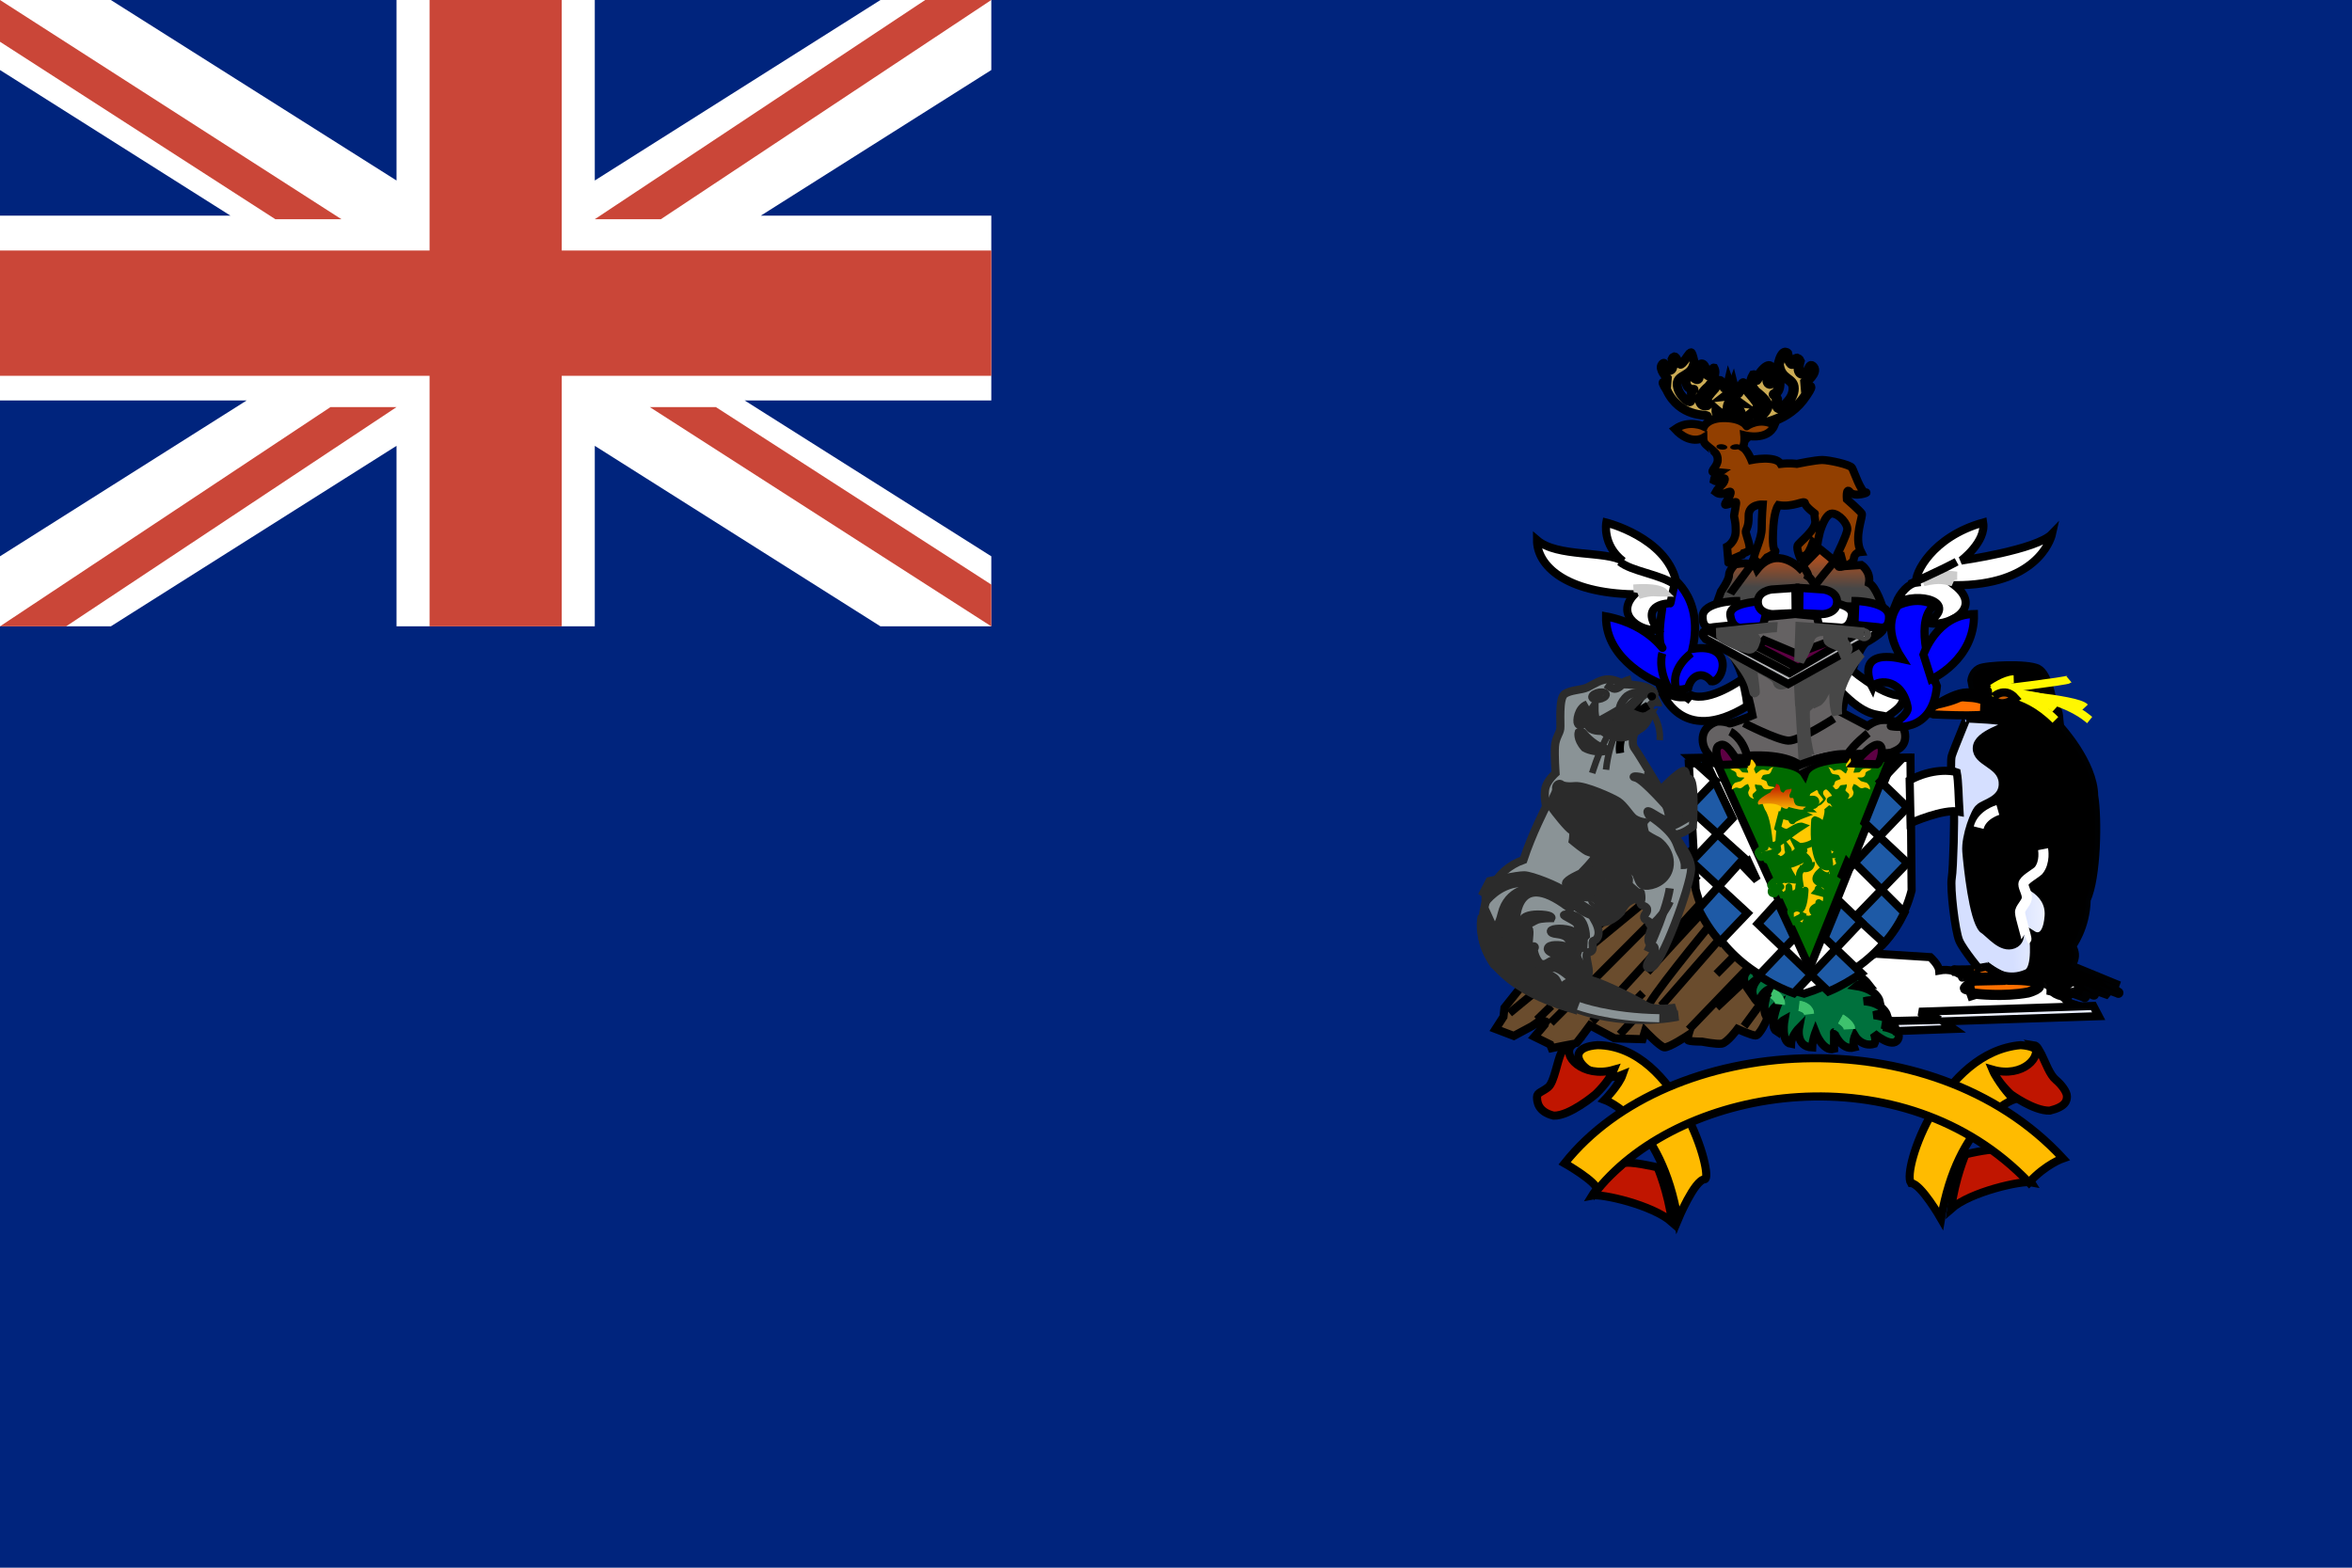 <?xml version="1.0" encoding="UTF-8" standalone="no"?>
<svg width="180px" height="120px" viewBox="0 0 180 120" version="1.1" xmlns="http://www.w3.org/2000/svg" xmlns:xlink="http://www.w3.org/1999/xlink">
    <!-- Generator: Sketch 40.2 (33826) - http://www.bohemiancoding.com/sketch -->
    <title>icon-flag-gs</title>
    <desc>Created with Sketch.</desc>
    <defs>
        <linearGradient x1="104.431%" y1="71.004%" x2="107.424%" y2="-14.979%" id="linearGradient-1">
            <stop stop-color="#474747" offset="0%"></stop>
            <stop stop-color="#FF5500" offset="100%"></stop>
        </linearGradient>
        <linearGradient x1="219.855%" y1="-10.09%" x2="220.436%" y2="99.98%" id="linearGradient-2">
            <stop stop-color="#B50000" offset="0%"></stop>
            <stop stop-color="#FFC500" offset="100%"></stop>
        </linearGradient>
        <linearGradient x1="60.146%" y1="29.732%" x2="117.272%" y2="27.385%" id="linearGradient-3">
            <stop stop-color="#D5DFFF" offset="0%"></stop>
            <stop stop-color="#FFFFFF" offset="100%"></stop>
        </linearGradient>
        <linearGradient x1="451.109%" y1="43.417%" x2="564.836%" y2="43.417%" id="linearGradient-4">
            <stop stop-color="#474747" offset="0%"></stop>
            <stop stop-color="#FF5500" offset="100%"></stop>
        </linearGradient>
        <linearGradient x1="133.333%" y1="70.695%" x2="37.514%" y2="-25.002%" id="linearGradient-5">
            <stop stop-color="#D5DFFF" offset="0%"></stop>
            <stop stop-color="#FFFFFF" offset="100%"></stop>
        </linearGradient>
        <linearGradient x1="240.73%" y1="80.326%" x2="205.27%" y2="9.349%" id="linearGradient-6">
            <stop stop-color="#D5DFFF" offset="0%"></stop>
            <stop stop-color="#FFFFFF" offset="100%"></stop>
        </linearGradient>
    </defs>
    <g id="Page-1" stroke="none" stroke-width="1" fill="none" fill-rule="evenodd">
        <rect id="Rectangle-path" fill="#00247D" x="0" y="0" width="180" height="120"></rect>
        <polygon id="White_Diagonal" fill="#FFFFFF" points="17.635 16.505 0 5.36 0 0 8.482 0 30.346 13.817 30.346 13.817 30.346 0 45.519 0 45.519 13.817 67.383 0 75.865 0 75.865 5.36 58.229 16.505 75.865 16.505 75.865 30.653 56.986 30.653 75.865 42.583 75.865 47.944 67.383 47.944 45.519 34.126 45.519 47.944 30.346 47.944 30.346 34.126 8.482 47.944 0 47.944 0 42.583 18.879 30.653 0 30.653 0 16.505"></polygon>
        <path d="M49.733,31.163 L54.791,31.163 L75.865,44.747 L75.865,47.944 L49.733,31.163 L49.733,31.163 Z M5.058,47.944 L30.346,31.163 L25.288,31.163 L0,47.944 L5.058,47.944 L5.058,47.944 Z M70.807,1.60873219e-07 L45.519,16.78 L50.576,16.78 L75.865,1.60873219e-07 L70.807,1.60873219e-07 L70.807,1.60873219e-07 Z M26.131,16.78 L21.074,16.78 L0,3.196 L0,1.60873219e-07 L26.131,16.78 L26.131,16.78 Z M42.99,0 L42.99,19.177 L75.865,19.177 L75.865,28.766 L42.99,28.766 L42.99,47.944 L32.875,47.944 L32.875,28.766 L0,28.766 L0,19.177 L32.875,19.177 L32.875,1.60873218e-07 L42.99,0 L42.99,0 Z" id="Red_Diagonals-copy" fill="#CA4638"></path>
        <path d="M135.188,78.109 C135.188,78.109 134.661,79.264 134.36,79.264 C134.06,79.264 132.969,78.765 132.969,78.765 C132.969,78.765 132.179,79.827 131.765,79.888 C131.351,79.951 130.26,79.733 130.26,79.733 C130.26,79.733 129.206,79.733 129.169,79.607 C129.131,79.483 129.206,79.234 129.206,79.234 C129.206,79.234 127.702,80.232 127.363,80.169 C127.025,80.108 125.896,78.922 125.896,78.922 L125.708,79.546 L123.564,79.483 L121.683,78.484 C121.683,78.484 120.629,79.92 120.592,79.888 C120.554,79.857 118.748,80.232 118.748,80.232 L118.636,79.951 L117.432,79.358 C117.432,79.358 118.372,78.266 118.372,78.235 C118.372,78.203 117.921,78.078 117.921,78.078 L117.244,78.547 L115.852,79.295 L114.46,78.765 L115.062,77.829 L115.137,77.142 L116.228,75.769 L129.583,65 L136.166,75.082 L135.188,78.109 L135.188,78.109 Z" id="Shape" stroke="#000000" stroke-width="0.621" fill="#6A4C2D"></path>
        <path d="M144.913,78.458 L148.389,78.354 L146.909,77.748 L160.155,77.334 L158.283,76.742 L156.625,74.878 L149.762,74.45 C149.762,74.45 149.245,74.125 148.406,74.287 C148.372,73.844 147.729,73.266 147.729,73.266 L143.504,73 L140.866,74.494 L142.648,78.281 L144.913,78.458 L144.913,78.458 Z" id="Shape" stroke="#000000" stroke-width="0.621" fill="#FFFFFF"></path>
        <path d="M131.36,46.255 L131.709,45.268 C131.709,45.268 132.321,44.411 132.321,44.032 C132.321,43.655 132.778,43.206 132.778,43.206 C132.778,43.206 134.177,42.871 134.475,43.583 C135.981,41.694 137.749,43.495 137.749,43.495 L138.239,43.016 L139.237,42 C139.237,42 140.655,43.104 140.673,43.292 C140.69,43.481 140.917,43.351 140.917,43.351 L142.458,43.249 C142.458,43.249 143.188,43.724 143.036,44.628 C143.579,44.894 144.068,46.458 144.068,46.458 L131.36,46.255 L131.36,46.255 Z" id="Shape" stroke="#000000" stroke-width="0.621" fill="url(#linearGradient-1)"></path>
        <path d="M144.799,57.587 C145.065,57.453 145.902,57.232 145.8,56.216 C145.698,55.2 144.637,55.081 144.045,55.115 C143.451,55.149 142.921,55.572 142.921,55.572 L140.961,54.539 C140.961,54.539 141.942,49.406 142.982,49.085 C143.971,48.493 144.145,48.237 144.145,48.102 C144.145,47.967 143.779,47.627 143.779,47.627 L137.387,47 L131.344,47.593 C131.344,47.593 130.875,48.186 130.936,48.424 C130.998,48.66 131.018,48.915 132.1,49.61 C133.298,50.374 134.121,54.76 134.121,54.76 C134.121,54.76 132.427,55.453 132.325,55.368 C132.222,55.285 131.712,55.2 131.446,55.234 C131.182,55.268 130.303,55.64 130.303,56.605 C130.303,57.572 131.182,58.131 131.182,58.131 C131.182,58.131 136.959,57.572 137.817,58.892 C138.655,57.3 144.145,57.859 144.799,57.587 L144.799,57.587 Z" id="Shape" stroke="#000000" stroke-width="0.621" fill="#656263"></path>
        <path d="M150.948,52.074 C150.948,52.074 151.013,51.516 151.491,51.251 C151.971,50.986 155.168,50.853 155.937,51.251 C156.703,51.65 156.991,53.613 156.991,53.613 C156.991,53.613 157.471,54.302 157.503,54.806 C157.534,55.311 157.599,55.655 157.599,55.655 C157.599,55.655 160.157,58.415 160.189,60.909 C160.477,62.607 160.412,67.143 159.614,68.867 C159.581,71.016 158.495,72.422 158.495,72.422 C158.495,72.422 158.75,72.793 158.718,73.191 C158.685,73.59 158.43,73.96 158.43,73.96 L162.171,75.499 L160.796,75.075 C160.796,75.075 162.204,76.057 162.171,76.031 C162.139,76.003 160.604,75.419 160.604,75.419 L161.531,76.189 C161.5,76.163 159.261,75.34 159.261,75.34 C159.261,75.34 160.316,76.163 160.253,76.136 C160.189,76.11 158.558,75.473 158.558,75.473 C158.558,75.473 159.581,76.375 159.549,76.322 C159.518,76.268 158.079,75.792 158.079,75.792 L158.142,76.242 C158.142,76.242 156.991,76.189 156.991,75.473 C156.415,75.208 156.033,74.836 156.033,74.836 L153.379,74.465 L150.372,67.009 L151.075,54.408 L151.268,53.772 L150.948,52.074 L150.948,52.074 Z" id="Shape" stroke-opacity="0.979" stroke="#000000" stroke-width="0.776" fill="#000000"></path>
        <path d="M148.549,93.287 C148.549,93.287 147.009,90.6 146.242,90.562 C145.55,89.467 148.649,80.511 154.646,80 C157.942,80.225 154.916,83.153 152.749,82.252 C153.019,83.039 154.102,84.166 154.102,84.166 C154.102,84.166 149.813,85.705 148.549,93.287 L148.549,93.287 Z" id="Shape" stroke="#000000" stroke-width="0.617" fill="#FFBB00"></path>
        <path d="M128.409,93.367 C128.409,93.367 129.684,90.308 130.457,90.27 C131.232,90.232 128.409,80.076 122.266,80 C118.944,80.227 121.993,83.171 124.178,82.265 C123.905,83.059 122.813,84.191 122.813,84.191 C122.813,84.191 127.136,85.739 128.409,93.367 L128.409,93.367 Z" id="Shape" stroke="#000000" stroke-width="0.621" fill="#FFBB00"></path>
        <path d="M134.349,74.001 C134.333,73.976 132.824,74.394 133.801,75.758 C133.875,75.23 134.555,74.91 134.555,74.91 C134.555,74.91 133.519,75.93 134.615,76.79 C134.749,75.978 135.371,75.721 135.371,75.721 C135.371,75.721 134.601,77.601 135.385,77.981 C135.475,77.231 136.051,76.901 136.051,76.901 C136.051,76.901 135.355,78.583 135.977,78.963 C136.051,78.326 136.569,78.042 136.569,78.042 C136.569,78.042 136.259,79.787 137.072,79.91 C137.088,79.295 137.68,78.694 137.68,78.694 C137.68,78.694 137.412,80.118 138.686,80.18 C138.702,79.639 138.938,79.026 138.938,79.026 C138.938,79.026 139.516,80.535 140.359,80.29 C140.345,79.848 140.374,79.013 140.359,79.013 C140.344,79.013 140.892,80.449 141.899,80.18 C141.751,79.774 141.957,79.295 141.957,79.295 C141.957,79.295 142.491,80.192 143.453,79.897 C143.616,79.626 143.409,79.099 143.409,79.099 C143.409,79.099 144.814,80.303 145.244,79.578 C145.674,78.853 144.119,78.608 144.119,78.608 L145.17,78.608 C145.17,78.608 144.83,77.871 143.409,77.71 C143.897,77.526 144.4,77.662 144.4,77.662 C144.4,77.662 144.104,76.74 142.653,76.642 C143.217,76.483 143.838,76.594 143.838,76.594 C143.838,76.594 143.645,75.721 142.047,75.476 C142.299,75.242 142.979,75.316 142.979,75.316 C142.979,75.316 142.343,74.493 141.617,74.542 C140.892,74.591 134.333,73.989 134.349,74.001 L134.349,74.001 Z" id="Shape" stroke="#000000" stroke-width="0.621" fill="#00713D"></path>
        <path id="Shape" stroke="#3EC26D" stroke-width="0.776"></path>
        <path d="M140.866,78 C140.866,78 141.606,78.43 141.591,78.748" id="Shape" stroke="#3EC26D" stroke-width="0.776"></path>
        <path d="M140.866,78 C140.866,78 141.459,78.307 141.488,78.786" id="Shape" stroke="#3EC26D" stroke-width="0.776"></path>
        <path id="Shape" stroke="#3EC26D" stroke-width="0.776"></path>
        <path id="Shape" stroke="#3EC26D" stroke-width="0.776"></path>
        <path d="M135.585,76 C135.585,76 136.28,76.368 136.222,76.884" id="Shape" stroke="#3EC26D" stroke-width="0.776"></path>
        <path id="Shape" stroke="#3EC26D" stroke-width="0.776"></path>
        <path id="Shape" stroke="#3EC26D" stroke-width="0.776"></path>
        <path id="Shape" stroke="#3EC26D" stroke-width="0.776"></path>
        <path id="Shape" stroke="#3EC26D" stroke-width="0.776"></path>
        <path d="M137.697,77 C137.697,77 138.347,77.123 138.437,77.528" id="Shape" stroke="#3EC26D" stroke-width="0.776"></path>
        <path d="M137.697,77 C137.697,77 138.379,77.037 138.453,77.639" id="Shape" stroke="#3EC26D" stroke-width="0.776"></path>
        <path id="Shape" stroke="#3EC26D" stroke-width="0.776"></path>
        <path id="Shape" stroke="#3EC26D" stroke-width="0.776"></path>
        <path id="Shape" stroke="#3EC26D" stroke-width="0.776"></path>
        <path id="Shape" stroke="#3EC26D" stroke-width="0.776"></path>
        <path id="Shape" stroke="#3EC26D" stroke-width="0.776"></path>
        <path id="Shape" stroke="#3EC26D" stroke-width="0.776"></path>
        <path id="Shape" stroke="#3EC26D" stroke-width="0.776"></path>
        <path id="Shape" stroke="#3EC26D" stroke-width="0.776"></path>
        <path id="Shape" stroke="#3EC26D" stroke-width="0.776"></path>
        <path id="Shape" stroke="#3EC26D" stroke-width="0.776"></path>
        <path id="Shape" stroke="#3EC26D" stroke-width="0.776"></path>
        <path id="Shape" stroke="#3EC26D" stroke-width="0.776"></path>
        <path id="Shape" stroke="#3EC26D" stroke-width="0.776"></path>
        <path d="M129.247,58.435 C130.88,58.41 132.512,58.387 134.145,58.362 C134.145,58.362 137.38,58.362 137.729,59.233 C138.341,58.072 141.139,58.145 141.139,58.145 C142.829,58.097 144.52,58.048 146.209,58 C146.239,61.385 146.268,64.771 146.297,68.156 C145.307,72.097 141.868,74.879 138.078,76.063 C133.56,74.854 130.705,71.687 129.773,68.083 C129.597,64.867 129.422,61.651 129.247,58.435 L129.247,58.435 Z" id="Shape" stroke="#000000" stroke-width="0.621" fill="#FFFFFF"></path>
        <path d="M131.36,58.344 L138.492,74.113 L144.936,58 C142.936,58.107 138.648,57.739 138.116,59.251 C137.291,57.898 132.78,58.444 131.36,58.344 L131.36,58.344 Z" id="Shape" stroke="#000000" stroke-width="0.621" fill="#006B00"></path>
        <path d="M135.83,66.666 C136.106,66.784 136.098,62.386 136.458,62.25 C136.561,61.885 136.613,61.726 136.742,61.339 C136.432,60.883 135.043,60.906 134.528,61.294 C134.76,61.907 134.862,62.113 134.862,62.113 C135.558,63.046 135.419,66.765 135.83,66.666 L135.83,66.666 Z" id="Shape" stroke="#006B00" stroke-width="0.5" fill="#FFC900"></path>
        <path d="M134.04,33.119 C134.04,33.119 134.546,32.644 134.568,32.53 C134.591,32.416 136.858,32.34 138.209,30.25 C138.965,29.148 138.209,29.794 138.209,29.794 L138.163,29.261 C138.163,29.261 139.103,28.52 138.76,28.121 C138.415,27.722 138.53,28.635 137.981,28.615 C137.431,28.596 137.729,27.627 137.729,27.627 C137.729,27.627 137.683,27.513 137.523,27.456 C137.293,27.475 137.362,27.817 137.156,27.855 C136.95,27.893 136.767,27.057 136.767,27.057 C136.767,27.057 136.424,26.677 136.125,27.874 C136.285,29.148 137.271,28.9 137.271,29.737 C137.271,30.573 136.4,31.219 136.148,31.238 C135.896,31.257 135.988,30.535 135.988,30.535 C135.988,30.535 135.851,30.193 135.759,30.193 C135.668,30.193 136.263,30.117 136.172,29.167 C135.966,28.026 135.805,29.433 135.438,29.375 C135.072,29.319 135.347,28.33 135.484,28.216 C135.621,28.102 135.323,27.627 134.522,28.844 C134.453,29.433 134.362,28.691 134.201,28.729 C133.927,29.205 133.973,29.547 134.362,29.984 C134.935,30.421 135.301,30.858 135.278,31.086 C135.256,31.314 134.957,31.827 134.546,31.827 C134.133,31.827 134.568,31.2 134.546,30.991 C134.522,30.782 133.836,30.022 133.836,30.022 C133.836,30.022 133.354,29.375 133.4,29.357 C133.445,29.337 133.354,29.243 133.126,29.908 C132.896,30.573 132.62,29.471 132.62,29.471 C132.62,29.471 132.301,30.288 132.987,30.782 C132.461,30.725 132.416,30.896 132.416,30.896 C132.416,31.124 133.126,31.219 133.217,31.618 C133.308,32.017 132.484,32.245 132.484,32.245 C132.484,32.245 132.828,32.644 133.789,31.865 C133.812,32.359 133.423,32.701 133.423,32.701 C133.743,32.821 133.995,32.808 134.04,33.119 L134.04,33.119 Z" id="Shape" stroke="#000000" stroke-width="0.776" fill="#CDAD56"></path>
        <path d="M131.1,32.465 C131.1,32.465 130.672,31.937 130.653,31.834 C130.632,31.73 128.546,31.965 127.56,29.854 C126.918,28.851 127.56,29.439 127.56,29.439 L127.598,28.955 C127.598,28.955 126.915,28.261 127.207,27.898 C127.499,27.535 127.379,28.365 127.754,28.367 C128.22,28.35 127.968,27.468 127.968,27.468 C127.968,27.468 128.007,27.364 128.143,27.312 C128.337,27.329 128.417,27.85 128.592,27.884 C128.767,27.919 129.129,27.272 129.242,27.139 C129.403,27.12 129.396,26.603 129.65,27.692 C129.514,28.851 128.357,28.626 128.357,29.387 C128.357,30.148 129.096,30.736 129.31,30.753 C129.524,30.77 129.447,30.113 129.447,30.113 C129.447,30.113 129.563,29.802 129.64,29.802 C129.719,29.802 128.96,29.923 129.039,29.058 C129.214,28.249 129.601,29.11 129.913,29.058 C130.224,29.007 129.877,28.202 129.966,28.08 C129.987,27.957 130.445,27.43 130.623,28.593 C130.681,29.129 131.034,28.132 131.169,28.167 C131.404,28.599 131.067,29.176 130.736,29.574 C130.25,29.971 130.029,30.407 130.05,30.615 C130.069,30.822 130.184,31.08 130.535,31.08 C130.884,31.08 130.653,30.718 130.672,30.528 C130.69,30.338 131.274,29.722 131.274,29.722 C131.389,29.57 131.293,29.286 131.415,29.155 C131.605,29.157 131.684,28.937 131.877,29.543 C132.073,30.148 132.306,29.145 132.306,29.145 C132.306,29.145 132.578,29.888 131.994,30.338 C132.441,30.286 132.48,30.442 132.48,30.442 C132.48,30.649 132.268,30.736 132.189,31.099 C132.11,31.462 132.422,31.669 132.422,31.669 C132.422,31.669 132.131,32.032 131.314,31.323 C131.293,31.773 131.625,32.084 131.625,32.084 C131.352,32.194 131.139,32.182 131.1,32.465 L131.1,32.465 Z" id="Shape" stroke="#000000" stroke-width="0.682" fill="#CDAD56"></path>
        <path d="M143.1,60.441 C142.673,60.12 142.623,60.401 142.413,60.329 C142.309,60.294 142.229,60.214 142.139,60.141 C142.062,60.074 141.969,60.047 141.867,60.011 C141.828,60.107 141.79,60.201 141.75,60.296 C141.711,60.391 141.859,60.55 141.856,60.692 C141.826,60.903 141.722,61.08 141.401,61.152 C141.492,61.001 141.544,60.995 141.516,60.811 C141.503,60.719 141.193,60.556 141.231,60.47 C141.288,60.33 141.385,60.169 141.313,60.03 C141.182,60.104 141.009,60.065 140.878,60.111 C140.767,60.151 140.76,60.322 140.606,60.393 C140.449,60.454 140.101,60.424 139.809,60.287 C139.987,60.176 140.134,60.25 140.312,60.139 C140.4,60.083 140.397,59.844 140.485,59.788 C140.575,59.732 140.787,59.673 140.875,59.617 C140.795,59.541 140.8,59.422 140.719,59.347 C140.641,59.271 140.286,59.287 140.206,59.212 C140.046,59.061 140.077,58.862 139.917,58.712 C140.331,58.835 140.271,59.002 140.375,58.989 C140.57,58.91 140.765,58.896 140.867,58.931 C140.971,58.968 141.166,59.179 141.269,59.215 C141.308,59.119 141.365,58.999 141.403,58.904 C141.442,58.808 141.229,58.644 141.267,58.549 C141.346,58.359 141.538,58.191 141.615,58 C141.643,58.184 141.68,58.338 141.708,58.521 C141.722,58.613 141.939,58.661 141.954,58.752 C141.968,58.845 141.84,59.057 141.853,59.149 C141.972,59.13 142.144,59.143 142.262,59.123 C142.382,59.104 142.46,58.875 142.579,58.855 C142.816,58.816 142.988,58.828 143.229,58.866 C143.051,59.003 142.914,58.994 142.802,59.119 C142.714,59.175 142.837,59.36 142.58,59.489 C142.484,59.536 142.231,59.48 142.141,59.536 C142.221,59.612 142.301,59.686 142.382,59.762 C142.46,59.838 142.819,59.873 142.9,59.949 C143.059,60.099 143.144,60.279 143.1,60.441 L143.1,60.441 Z" id="Shape" fill="#FFC900"></path>
        <path d="M132.545,60.441 C132.972,60.12 133.022,60.401 133.233,60.329 C133.335,60.292 133.415,60.213 133.505,60.141 C133.582,60.074 133.675,60.047 133.778,60.01 C133.817,60.105 133.856,60.201 133.894,60.296 C133.933,60.391 133.787,60.548 133.79,60.691 C133.818,60.903 133.922,61.078 134.243,61.152 C134.152,61.001 134.1,60.994 134.129,60.811 C134.143,60.719 134.451,60.556 134.414,60.469 C134.357,60.33 134.259,60.168 134.332,60.028 C134.464,60.104 134.635,60.065 134.768,60.109 C134.878,60.151 134.886,60.322 135.038,60.393 C135.197,60.454 135.545,60.424 135.835,60.287 C135.657,60.175 135.511,60.25 135.333,60.138 C135.245,60.083 135.249,59.843 135.16,59.788 C135.072,59.732 134.859,59.672 134.769,59.616 C134.85,59.541 134.845,59.421 134.925,59.345 C135.005,59.271 135.36,59.287 135.438,59.211 C135.599,59.061 135.569,58.862 135.728,58.711 C135.314,58.833 135.375,59 135.271,58.989 C135.075,58.91 134.879,58.895 134.777,58.931 C134.675,58.967 134.478,59.178 134.376,59.215 C134.336,59.119 134.281,58.999 134.242,58.904 C134.203,58.808 134.417,58.644 134.377,58.549 C134.3,58.358 134.107,58.191 134.029,58 C134.001,58.183 133.965,58.337 133.937,58.521 C133.922,58.613 133.705,58.661 133.691,58.752 C133.678,58.844 133.806,59.057 133.792,59.148 C133.672,59.128 133.5,59.142 133.382,59.123 C133.264,59.102 133.186,58.874 133.066,58.854 C132.828,58.815 132.658,58.827 132.416,58.865 C132.594,59.003 132.731,58.993 132.842,59.119 C132.931,59.175 132.808,59.36 133.064,59.489 C133.16,59.536 133.415,59.48 133.504,59.536 C133.423,59.61 133.343,59.686 133.264,59.762 C133.184,59.838 132.825,59.873 132.746,59.947 C132.586,60.099 132.501,60.279 132.545,60.441 L132.545,60.441 Z" id="Shape" fill="#FFC900"></path>
        <path d="M142.768,61.551 C142.381,61.8 139.885,62.324 139.859,64.122 C139.833,65.921 140.296,66.331 139.833,66.377 C138.933,66.377 138.804,64.373 138.829,63.485 C138.856,62.597 138.881,62.734 138.881,62.734 C138.881,62.734 139.498,62.87 139.448,63.303 C139.396,63.736 140.065,62.232 139.833,61.824 C140.244,62.165 140.786,62.029 140.786,62.005 C140.786,61.983 140.477,61.71 140.348,61.505 C140.219,61.3 140.811,61.619 140.811,61.619 C140.811,61.619 140.836,61.276 140.321,61.3 C139.652,61.3 140.425,61.117 140.425,61.117 C140.425,61.117 140.811,61.414 141.069,61.095 C140.786,60.844 140.373,60.707 140.373,60.707 C140.373,60.707 140.013,60.139 139.525,60.025 C138.958,59.91 139.035,60.229 138.391,60.185 C138.264,60.388 138.264,60.412 138.521,60.48 C138.083,60.73 138.314,61.231 138.314,61.231 C138.314,61.231 139.01,60.981 138.983,61.39 C138.958,61.8 138.572,61.732 138.314,61.481 C138.083,61.368 138.006,61.595 138.006,61.595 L138.366,61.914 C138.366,61.914 137.672,61.892 137.491,62.278 C137.877,62.256 138.083,62.347 138.083,62.347 C138.083,62.347 137.285,62.643 137.208,62.802 C137.131,62.961 137.105,62.62 137.08,62.62 C137.053,62.62 136.307,62.392 136.307,62.392 L136.049,63.377 C136.049,63.377 136.565,63.804 136.847,63.667 C137.131,63.531 137.645,63.121 137.954,63.234 C137.053,63.804 136.153,64.623 135.663,64.738 C135.536,64.646 135.098,64.282 134.917,64.463 C134.738,64.646 134.867,64.873 135.098,64.851 C135.33,64.828 134.352,65.033 134.557,65.375 C134.763,65.716 134.738,65.694 134.917,65.602 C135.098,65.511 134.763,65.489 135.432,65.329 C136.101,65.17 136.076,65.011 136.076,65.011 C136.076,65.011 135.947,65.26 135.586,65.329 C135.226,65.397 134.944,65.397 135.021,65.489 C135.098,65.579 135.252,65.738 135.201,65.829 C135.149,65.921 135.947,65.351 136.153,65.807 C136.693,65.784 137.053,65.238 136.797,64.919 C136.822,65.26 137.08,65.375 136.924,65.534 C136.77,65.694 138.135,65.011 137.466,64.6 C137.645,64.941 137.672,65.216 137.672,65.216 C137.672,65.216 137.981,65.192 138.058,65.101 C138.135,65.011 137.903,65.351 138.006,65.419 C138.108,65.489 138.598,65.875 138.391,66.148 C138.264,65.989 138.237,65.738 138.083,65.762 C137.929,65.784 137.285,66.172 136.899,66.194 C136.513,66.216 137.362,67.379 137.362,67.379 C137.362,67.379 136.77,67.309 136.693,67.355 C136.616,67.401 136.23,66.945 136.153,67.219 C136.024,67.56 136.282,67.423 136.282,67.423 C136.282,67.423 135.947,67.287 135.767,67.446 C135.586,67.606 135.407,67.765 135.536,67.833 C135.663,67.901 136.23,67.901 136.307,67.879 C136.384,67.857 135.663,67.924 135.613,67.992 C135.561,68.06 135.459,68.311 135.613,68.402 C135.767,68.494 136.153,68.357 136.178,68.289 C136.205,68.22 136.23,68.538 136.23,68.538 C136.23,68.538 136.899,68.584 136.899,68.016 C136.899,67.446 136.951,68.425 136.951,68.425 C136.951,68.425 137.62,68.516 137.645,67.947 C137.672,67.379 137.722,68.335 137.722,68.335 C137.722,68.335 138.16,68.22 138.16,68.13 C138.16,68.038 138.135,69.267 137.826,69.609 C137.337,69.335 137.028,69.791 137.028,69.791 C137.028,69.791 137.053,70.45 137.001,70.61 C136.951,70.769 137.337,70.52 137.362,70.45 C137.389,70.383 137.851,70.201 137.877,70.155 C137.903,70.11 138.031,69.882 138.031,69.882 C138.031,69.882 137.929,70.201 137.749,70.247 C137.568,70.291 137.389,70.45 137.466,70.588 C137.543,70.725 137.826,70.815 137.929,70.952 C138.031,71.088 138.391,70.155 138.391,70.155 L138.418,70.36 C138.418,70.36 138.881,70.269 138.933,70.087 C138.983,69.905 138.443,69.745 138.881,69.45 C139.319,69.153 138.881,69.723 138.881,69.723 C138.881,69.723 139.035,70.155 139.138,70.155 C139.242,70.155 139.498,69.335 139.242,69.131 C138.983,68.926 139.627,69.381 139.627,69.381 C139.627,69.381 139.988,68.538 139.602,68.425 C139.215,68.311 139.035,68.265 139.035,68.265 C139.035,68.265 139.242,68.038 139.138,68.016 C139.035,67.992 139.679,68.516 139.781,68.379 C139.885,68.243 140.04,67.833 139.293,67.606 C138.546,67.379 139.267,66.74 139.267,66.74 C139.267,66.74 139.731,67.196 140.065,66.945 C140.399,66.695 140.04,66.695 140.04,66.695 C140.04,66.695 140.99,66.194 141.017,65.943 C140.836,65.921 140.528,65.967 140.528,65.967 C140.528,65.967 141.069,65.67 140.94,65.192 C140.734,65.443 140.451,65.443 140.451,65.443 C140.451,65.443 140.915,65.056 140.836,64.692 C140.554,64.873 140.58,65.011 140.399,64.965 C140.219,64.919 139.911,63.485 140.632,63.394 C141.351,63.303 140.965,64.1 140.99,64.1 C141.017,64.1 142.072,63.736 140.99,63.144 C141.249,63.075 141.789,63.485 141.789,63.485 C141.789,63.485 141.557,62.483 140.399,63.098 C140.682,62.848 140.863,62.688 141.094,62.734 C141.326,62.78 142.149,62.711 142.149,62.507 C141.944,62.37 141.507,62.575 141.274,62.507 C141.042,62.438 142.922,62.324 142.768,61.551 L142.768,61.551 Z" id="Shape" stroke="#006B00" stroke-width="0.5" fill="#FFC900"></path>
        <path id="Shape" stroke="#006B00" stroke-width="0.5"></path>
        <path id="Shape" stroke="#006B00" stroke-width="0.5"></path>
        <path d="M137.697,64.774 C137.697,64.774 138.649,64.842 139.266,64" id="Shape" stroke="#006B00" stroke-width="0.5"></path>
        <path id="Shape" stroke="#006B00" stroke-width="0.5"></path>
        <path id="Shape" stroke="#006B00" stroke-width="0.5" fill="#E80000"></path>
        <path d="M137.817,67.935 C137.817,67.935 137.611,67.025 137.739,66.796 C137.817,66.5 138.151,66.387 138.408,66" id="Shape" stroke="#006B00" stroke-width="0.5"></path>
        <path id="Shape" stroke="#006B00" stroke-width="0.5"></path>
        <path d="M138.649,66 C138.649,66 138.726,66.729 137.697,66.456" id="Shape" stroke="#006B00" stroke-width="0.5"></path>
        <path id="Shape" stroke="#006B00" stroke-width="0.5"></path>
        <path d="M138.753,61.846 C138.753,61.846 139.294,61.664 139.397,61.572 C139.5,61.481 139.68,61.299 139.732,61.162 C139.783,61.026 139.371,60.821 139.577,60.525 C139.706,60.389 139.886,60.366 140.195,60.525 C140.503,60.684 139.912,60.025 139.603,60.002 C139.294,59.979 139.088,60.184 139.011,60.138 C138.934,60.093 139.037,60.32 138.908,60.32 C138.779,60.32 139.165,60.503 139.14,60.617 C139.114,60.73 139.551,61.117 139.526,61.209 C139.5,61.299 138.882,61.823 138.753,61.846 L138.753,61.846 Z" id="Shape" fill="#006B00"></path>
        <path id="Shape" stroke="#FFC900" stroke-width="0.5" fill="#FFC900"></path>
        <path id="Shape" stroke="#006B00" stroke-width="0.5" fill="#E80000"></path>
        <path id="Shape" stroke="#006B00" stroke-width="0.5" fill="#E80000"></path>
        <path id="Shape" stroke="#006B00" stroke-width="0.5" fill="#E80000"></path>
        <path id="Shape" stroke="#006B00" stroke-width="0.5" fill="#E80000"></path>
        <path id="Shape" stroke="#006B00" stroke-width="0.5" fill="#E80000"></path>
        <path id="Shape" stroke="#006B00" stroke-width="0.5" fill="#E80000"></path>
        <path id="Shape" stroke="#006B00" stroke-width="0.5" fill="#E80000"></path>
        <path id="Shape" stroke="#006B00" stroke-width="0.5" fill="#E80000"></path>
        <path id="Shape" stroke="#006B00" stroke-width="0.5" fill="#E80000"></path>
        <path id="Shape" stroke="#006B00" stroke-width="0.5" fill="#FFC900"></path>
        <path id="Shape"></path>
        <path id="Shape" stroke="#006B00" stroke-width="0.5" fill="#E80000"></path>
        <path id="Shape" stroke="#006B00" stroke-width="0.5" fill="#E80000"></path>
        <path id="Shape" stroke="#006B00" stroke-width="0.5" fill="#FFC900"></path>
        <path d="M134.582,61.595 C134.582,61.595 135.69,61.332 136.279,61.727 C136.866,62.12 136.866,61.763 136.866,61.763 C136.866,61.763 137.725,62.026 137.974,61.97 C138.223,61.913 137.793,61.989 138.132,61.819 C138.472,61.651 137.453,61.857 137.363,61.501 C137.204,61.276 137.385,60.994 137.025,61.088 C136.776,60.825 137.182,60.639 137.093,60.357 C136.844,60.507 136.707,60.3 136.504,60.675 C136.03,60.601 136.436,60.056 135.917,60 C135.917,60.394 135.533,60.413 135.509,60.639 C135.284,60.769 134.289,61.258 134.582,61.595 L134.582,61.595 Z" id="Shape" fill="url(#linearGradient-2)"></path>
        <path d="M121.854,91.508 C122.572,91.364 126.467,92.223 127.969,93.557 C127.649,91.179 126.855,89.357 126.855,89.357 C126.855,89.357 124.535,88.807 124.216,89.072 C123.749,89.48 122.345,90.704 121.854,91.508 L121.854,91.508 Z" id="Shape" stroke="#000000" stroke-width="0.621" fill="#C01500"></path>
        <path d="M120.314,80 C120.041,80.038 119.767,80.189 119.494,80.567 C119.176,81.208 118.948,82.832 118.493,83.209 C118.038,83.587 117.629,83.624 117.629,83.965 C117.629,84.305 117.674,85.098 118.903,85.399 C120.132,85.437 122.088,83.776 122.088,83.776 C122.088,83.776 123.09,82.87 123.499,81.889 C121.133,82.568 119.449,80.755 120.314,80 L120.314,80 Z" id="Shape" stroke="#000000" stroke-width="0.621" fill="#C01500"></path>
        <path d="M155.458,90.5 C154.745,90.357 150.806,91.21 149.316,92.537 C149.632,90.173 150.421,88.36 150.421,88.36 C150.696,88.299 152.699,87.814 153.015,88.078 C153.478,88.483 154.97,89.7 155.458,90.5 L155.458,90.5 Z" id="Shape" stroke="#000000" stroke-width="0.617" fill="#C01500"></path>
        <path d="M155.645,80 C155.916,80.038 156.012,80.333 156.234,80.709 C156.549,81.347 156.875,82.277 157.327,82.651 C157.778,83.028 158.184,83.583 158.184,83.921 C158.184,84.259 158.09,84.715 156.87,85.015 C155.652,85.053 153.884,83.754 153.884,83.754 C153.884,83.754 152.89,82.854 152.484,81.877 C154.833,82.553 156.354,80.814 155.645,80 L155.645,80 Z" id="Shape" stroke="#000000" stroke-width="0.617" fill="#C01500"></path>
        <path d="M119.741,89.047 C119.741,89.047 122.198,90.443 122.244,91.085 C128.843,82.967 145.681,80.437 155.282,90.519 C156.557,89.121 157.876,88.669 157.876,88.669 C147.775,77.719 127.659,79.079 119.741,89.047 L119.741,89.047 Z" id="Shape" stroke="#000000" stroke-width="0.621" fill="#FFBB00"></path>
        <path d="M144.671,58.02 L145.632,58 L143.915,59.805 L145.976,61.801 L141.922,66.038 L145.747,69.857 C145.327,70.712 144.839,71.491 144.189,72.195 L141.991,70.179 L145.976,66.057 L142.701,62.979 L144.671,58.02 L144.671,58.02 Z" id="Shape" stroke="#000000" stroke-width="0.621" fill="#1E5AA6"></path>
        <path d="M130.392,58 L129.36,58.02 L131.284,59.748 L129.247,61.857 L133.483,65.677 L129.979,69.572 C130.399,70.428 131.002,71.377 131.651,72.08 L133.735,69.895 L129.453,65.942 L132.591,62.637 L130.392,58 L130.392,58 Z" id="Shape" stroke="#000000" stroke-width="0.621" fill="#1E5AA6"></path>
        <path d="M136.04,69.038 L134.528,70.71 L139.933,75.898 C140.887,75.498 141.636,75.042 142.453,74.492 L139.635,71.794 L140.781,69 L142.429,70.576 L137.277,76.031 C136.414,75.726 135.46,75.251 134.598,74.662 L137.323,71.794 L136.04,69.038 L136.04,69.038 Z" id="Shape" stroke="#000000" stroke-width="0.621" fill="#1E5AA6"></path>
        <polygon id="Shape" stroke="#000000" stroke-width="0.621" fill="#1E5AA6" points="133.472 66.36 134.458 67.387 133.815 66 133.472 66.36"></polygon>
        <path d="M140.866,67.216 C140.886,67.196 141.661,66.341 141.661,66.341 L141.36,66 L140.866,67.216 L140.866,67.216 Z" id="Shape" stroke="#000000" stroke-width="0.601" fill="#1E5AA6"></path>
        <path d="M152.484,52.695 C152.484,52.695 153.435,52.02 154.112,52" id="Shape" stroke="#FFF700" stroke-width="0.621"></path>
        <path d="M152.484,52.825 C152.506,52.807 158.159,52.15 158.339,52" id="Shape" stroke="#FFF700" stroke-width="0.621"></path>
        <path id="Shape" stroke="#FFF700" stroke-width="0.621"></path>
        <path id="Shape" stroke="#FFF700" stroke-width="0.621"></path>
        <path id="Shape" stroke="#FFF700" stroke-width="0.621"></path>
        <path id="Shape" stroke="#FFF700" stroke-width="0.621"></path>
        <path d="M152.484,53 C152.506,53 158.928,53.469 159.56,54.144" id="Shape" stroke="#FFF700" stroke-width="0.621"></path>
        <path d="M159.922,55.12 C159.9,55.102 157.73,52.963 152.484,53" id="Shape" stroke="#FFF700" stroke-width="0.621"></path>
        <path d="M152.484,53 C152.484,53 156.124,53.206 157.276,54.256" id="Shape" stroke="#FFF700" stroke-width="0.621"></path>
        <path d="M152.484,53.02 C152.484,53.02 154.835,52.646 157.3,55.104" id="Shape" stroke="#FFF700" stroke-width="0.621"></path>
        <path d="M150.486,55 C150.486,55 153.748,55.107 153.748,55.372 C153.748,55.637 151.317,56.142 151.286,57.256 C151.254,58.37 153.14,58.449 153.268,59.855 C153.395,61.261 151.798,61.473 151.478,61.845 C151.157,62.031 150.39,64.02 150.486,65.188 C150.582,66.355 150.998,70.307 151.733,71.104 C152.309,71.475 153.172,72.669 154.099,72.298 C155.026,71.926 154.387,70.574 154.291,70.202 C154.195,69.831 154.675,69.221 154.675,68.663 C154.675,68.105 154.323,67.655 154.356,67.523 C154.387,67.39 156.945,68.027 156.785,70.122 C156.626,72.218 155.602,71.581 155.602,71.581 C155.602,71.581 155.922,74.155 155.122,74.5 C153.683,75.136 152.629,74.367 152.629,74.367 L152.764,74.891 L151.67,74.42 C151.67,74.42 150.263,72.749 149.943,72.005 C149.624,71.264 149.239,67.947 149.367,67.23 C149.494,66.515 149.59,62.322 149.528,62.11 C149.463,61.898 149.208,58.396 149.367,57.866 C149.528,57.335 150.518,55 150.486,55 L150.486,55 Z" id="Shape" stroke="#000000" stroke-width="0.621" fill="url(#linearGradient-3)"></path>
        <path d="M147.203,54.635 C147.203,54.635 149.473,52.805 150.784,53.017 C151.455,53.017 150.816,53.415 150.816,53.415 C150.816,53.415 151.967,53.495 152.127,53.92 C152.159,54.105 151.583,54.159 151.583,54.159 C151.583,54.159 152.063,54.238 152.094,54.583 C152.127,54.928 147.235,54.661 147.203,54.635 L147.203,54.635 Z" id="Shape" stroke="#000000" stroke-width="0.621" fill="#FF7000"></path>
        <path d="M147.203,54.114 C147.203,54.114 149.634,53.849 150.657,53" id="Shape" stroke="#000000" stroke-width="0.621"></path>
        <path id="Shape" stroke="#000000" stroke-width="0.621"></path>
        <path d="M156.709,75.753 C156.709,75.753 158.244,75.461 158.66,75.01 C158.916,74.851 160.259,76.682 156.709,75.753 L156.709,75.753 Z" id="Shape" stroke="#000000" stroke-width="0.776" fill="#FFFFFF"></path>
        <path d="M156.357,65 C156.357,65 156.549,65.982 156.006,66.644 C155.717,66.91 154.853,67.361 154.853,67.68 C154.853,67.998 155.173,68.422 155.11,68.794 C155.045,69.165 154.567,69.537 154.598,69.855 C154.598,70.173 155.141,71.871 155.077,71.898" id="Shape" stroke="#FFFFFF" stroke-width="0.776"></path>
        <path d="M152.9,62 C152.9,62 151.685,62.345 151.428,63.353" id="Shape" stroke="#FFFFFF" stroke-width="0.776"></path>
        <path d="M152.484,53.392 C152.484,53.392 152.901,54.346 154.244,53.444 C153.38,52.463 152.484,53.418 152.484,53.392 L152.484,53.392 Z" id="Shape" stroke="#000000" stroke-width="0.621" fill="#C75B00"></path>
        <path id="Shape" fill="#000000"></path>
        <path d="M141.384,51 C141.384,51 143.931,53.287 145.579,53.262 C145.878,53.934 144.83,54.558 144.411,54.856 C143.572,54.632 142.813,54.896 140.866,52.908 C140.987,51.64 141.414,51.05 141.384,51 L141.384,51 Z" id="Shape" stroke="#000000" stroke-width="0.621" fill="#FFFFFF"></path>
        <path d="M145.091,46.19 C145.42,45.345 146.079,44.673 146.648,44.599 C146.498,43.952 147.847,41.095 151.772,40 C152.011,41.467 150.093,42.909 150.093,42.909 C150.093,42.909 155.876,42.088 157.044,40.87 C156.924,41.417 155.756,44.822 149.583,44.797 C151.921,46.638 148.836,48.104 147.517,47.656 C149.944,46.115 146.829,45.196 145.091,46.19 L145.091,46.19 Z" id="Shape" stroke="#000000" stroke-width="0.621" fill="#FFFFFF"></path>
        <path d="M147.203,44.562 C148.371,43.941 148.79,43.941 149.75,44.065 C149.061,44.139 149.061,44.164 149.061,44.164 C149.061,44.164 149.001,44.239 149.42,44.562 C148.941,44.462 148.521,44.239 147.203,44.562 L147.203,44.562 Z" id="Shape" stroke="#CCCCCC" stroke-width="0.621" fill="#CCCCCD"></path>
        <path d="M146.147,44.715 C146.147,44.715 148.455,43.696 149.742,43" id="Shape" stroke="#000000" stroke-width="0.621"></path>
        <path d="M144.699,55.583 C144.699,55.583 147.876,56.304 148.235,52.526 C147.545,50.885 146.586,47.355 148.055,46.336 C146.706,45.566 145.239,46.361 145.239,46.361 C145.149,46.535 143.95,47.952 145.568,50.437 C141.733,49.592 143.291,52.6 143.291,52.6 C143.441,52.127 145.478,51.681 145.988,54.092 C146.197,54.689 144.609,55.608 144.699,55.583 L144.699,55.583 Z" id="Shape" stroke="#000000" stroke-width="0.621" fill="#0000FF"></path>
        <path d="M147.803,51.996 C147.803,51.996 151.159,50.504 151.068,47 C148.222,47.05 147.203,50.106 147.203,50.106 L147.803,51.996 L147.803,51.996 Z" id="Shape" stroke="#000000" stroke-width="0.621" fill="#0000FF"></path>
        <path d="M133.306,52 C133.306,52 130.82,53.789 129.411,53.217 C128.363,53.74 127.135,52.82 127.135,52.82 C127.135,52.82 128.572,57.219 133.726,54.038 C133.636,53.068 133.366,52.074 133.306,52 L133.306,52 Z" id="Shape" stroke="#000000" stroke-width="0.621" fill="#FFFFFF"></path>
        <path d="M129.202,52.65 C129.411,51.731 130.28,51.283 130.97,52.153 C131.898,52.303 132.827,49.146 129.531,49.667 C130.46,45.541 127.674,44 127.674,44 C127.674,44 126.685,48.574 127.135,49.419 C127.584,50.264 126.476,47.853 122.91,47.182 C122.85,50.638 126.895,52.253 126.895,52.253 C126.895,52.253 128.034,53.123 129.202,52.65 L129.202,52.65 Z" id="Shape" stroke="#000000" stroke-width="0.621" fill="#0000FF"></path>
        <path d="M129.443,50 C129.443,50 127.886,51.095 128.245,52.586" id="Shape" stroke="#000000" stroke-width="0.621"></path>
        <path d="M127.218,50 C127.218,50 126.858,51.068 127.637,52.585" id="Shape" stroke="#000000" stroke-width="0.621"></path>
        <path d="M127.135,53.36 C127.135,53.36 127.854,52.391 129.411,53.633" id="Shape" stroke="#000000" stroke-width="0.621"></path>
        <path d="M127.815,46.19 C127.815,46.165 125.448,46.19 126.856,48.179 C125.808,48.452 123.471,47.185 125.089,45.493 C119.786,45.394 117.629,43.282 117.629,41.343 C119.187,42.685 122.902,42.138 124.22,42.958 C122.602,41.716 122.931,40 122.931,40 C122.931,40 127.455,41.119 128.264,44.45 C127.995,45.096 127.875,46.239 127.815,46.19 L127.815,46.19 Z" id="Shape" stroke="#000000" stroke-width="0.621" fill="#FFFFFF"></path>
        <path d="M123.966,43 C124.839,43.737 127.082,43.957 128.221,44.778" id="Shape" stroke="#000000" stroke-width="0.621"></path>
        <path d="M125.022,45.035 C125.022,45.035 126.879,44.837 127.418,45.383 C126.691,45.383 126.449,45.234 125.399,45.558 C125.695,45.432 125.614,45.209 125.776,45.209 C125.937,45.209 125.103,45.035 125.022,45.035 L125.022,45.035 Z" id="Shape" stroke="#CCCCCC" stroke-width="0.589" fill="#CCCCCD"></path>
        <path d="M133.674,32.624 C133.674,32.624 134.692,31.878 135.801,32.549 C135.3,33.791 133.494,33.32 133.494,33.32 C133.494,33.32 133.554,33.941 133.375,34.24 C133.735,34.465 134.033,35.209 134.033,35.209 C134.033,35.209 135.89,34.836 136.281,35.507 C136.992,35.426 137.509,35.507 137.509,35.507 C137.509,35.507 138.947,35.209 139.456,35.209 C139.966,35.209 141.583,35.557 141.732,35.806 C141.883,36.054 142.422,37.72 142.782,37.695 C143.141,37.67 141.913,38.093 141.583,37.67 C141.254,37.247 141.343,38.217 141.343,38.217 C141.343,38.217 142.362,39.112 142.482,39.31 C142.601,39.509 141.853,41.125 142.422,42.244 C141.923,42.282 141.883,42.715 141.883,42.715 C141.855,43.208 141.104,43.337 141.104,43.337 L140.925,42.666 L140.415,42.915 L140.624,42.393 C140.624,42.393 141.314,41.001 141.373,40.554 C141.433,40.106 140.744,39.31 140.205,39.31 C139.665,39.31 139.276,40.728 139.276,40.728 C139.276,40.728 139.007,41.796 139.097,41.895 C139.187,41.994 138.737,41.548 138.737,41.548 C138.737,41.548 138.497,42.194 138.318,42.393 C138.138,42.591 137.748,42.666 137.748,42.666 C137.748,42.666 137.479,42.019 137.568,41.771 C137.658,41.523 139.037,40.554 138.918,39.858 C138.796,39.162 138.918,39.335 138.886,39.31 C138.856,39.286 138.168,38.789 138.138,38.515 C138.108,38.242 137.239,38.863 136.101,38.664 C135.752,39.169 135.711,40.428 135.711,40.428 C135.711,40.428 135.591,41.945 135.831,42.12 C136.071,42.294 135.232,42.666 135.232,42.666 L134.633,43.337 C134.633,43.337 134.423,42.915 134.423,42.94 C134.423,42.965 134.003,43.188 134.003,43.188 L134.244,42.691 C134.228,42.314 134.826,41.287 134.826,40.417 C134.826,39.547 134.902,38.615 134.902,38.615 C134.902,38.615 133.794,38.565 133.823,39.509 C133.853,40.455 133.554,40.504 133.614,40.777 C133.674,41.05 133.973,41.821 133.883,42.045 C133.794,42.269 133.435,42.343 133.435,42.343 L133.345,42.467 C133.345,42.467 132.237,42.89 132.267,43.064 C132.296,43.238 132.237,42.567 132.237,42.567 L132.175,41.846 C132.175,41.846 132.835,41.498 132.835,40.628 C132.835,39.758 132.684,39.634 132.714,39.436 C132.744,39.236 132.895,38.515 132.865,38.441 C132.835,38.366 132.237,38.639 132.056,38.639 C131.876,38.639 132.386,38.117 132.446,37.745 C132.506,37.372 131.846,38.093 131.308,37.67 C131.558,37.211 131.936,37.073 131.996,36.725 C132.056,36.377 131.577,37.024 131.157,36.775 C131.191,36.442 131.607,36.154 131.607,36.154 C131.607,36.154 131.265,36.119 131.127,36.154 C130.858,36.079 131.427,35.731 131.457,35.234 C131.487,34.737 131.127,34.538 131.127,34.513 C131.127,34.488 130.529,34.066 130.439,33.892 C130.349,33.718 130.349,33.519 130.349,33.519 C130.349,33.519 129.359,34.115 128.191,32.848 C129.261,32.09 130.409,32.649 130.409,32.649 C130.409,32.649 130.708,31.953 132.086,32.003 C133.465,32.052 133.734,32.699 133.674,32.624 L133.674,32.624 Z" id="Shape" stroke="#000000" stroke-width="0.621" fill="#923F00"></path>
        <path d="M141.998,46 C142.021,46 144.541,46.063 144.567,47.181 C144.592,48.297 143.794,48.009 143.768,48.009 C143.743,48.009 141.922,47.822 141.922,47.822 L141.998,46 L141.998,46 Z" id="Shape" stroke="#000000" stroke-width="0.621" fill="#0000FF"></path>
        <path d="M138.753,46 C138.753,46 141.897,45.98 141.722,47.118 C141.547,48.257 140.749,48.03 140.749,48.03 L139.227,47.925 L138.753,46 L138.753,46 Z" id="Shape" stroke="#000000" stroke-width="0.621" fill="#FFFEFF"></path>
        <path d="M137.722,45 L139.544,45.124 C139.544,45.124 140.641,45.248 140.592,46.118 C140.542,46.988 139.468,47.009 139.468,47.009 L137.697,46.925 L137.722,45 L137.722,45 Z" id="Shape" stroke="#000000" stroke-width="0.621" fill="#0000FF"></path>
        <path d="M132.875,46 C132.849,46 130.329,46.063 130.304,47.181 C130.28,48.297 131.078,48.009 131.104,48.009 C131.129,48.009 132.95,47.822 132.95,47.822 L132.875,46 L132.875,46 Z" id="Shape" stroke="#000000" stroke-width="0.621" fill="#FFFFFF"></path>
        <path d="M135.392,46 C135.392,46 132.248,45.98 132.423,47.118 C132.598,48.257 133.396,48.03 133.396,48.03 L134.918,47.925 L135.392,46 L135.392,46 Z" id="Shape" stroke="#000000" stroke-width="0.621" fill="#0000FF"></path>
        <path d="M137.4,45 L135.578,45.124 C135.578,45.124 134.48,45.248 134.53,46.118 C134.58,46.988 135.652,47.009 135.652,47.009 L137.423,46.925 L137.4,45 L137.4,45 Z" id="Shape" stroke="#000000" stroke-width="0.621" fill="#FFFFFF"></path>
        <path d="M141.922,58.443 C141.922,58.443 143.232,56.842 143.784,57.013 C144.266,57.146 143.899,58.386 143.669,58.5 L141.922,58.443 L141.922,58.443 Z" id="Shape" stroke="#000000" stroke-width="0.621" fill="#5E0043"></path>
        <path d="M133.158,58.492 C132.746,58.016 132.148,56.7 131.597,57.062 C131.113,57.195 131.482,58.435 131.712,58.55 L133.158,58.492 L133.158,58.492 Z" id="Shape" stroke="#000000" stroke-width="0.621" fill="#5E0043"></path>
        <path d="M133.472,55.355 C133.472,55.355 136.024,56.66 136.861,56.694 C137.699,56.728 140.353,55 140.353,55" id="Shape" stroke="#000000" stroke-width="0.621"></path>
        <polygon id="Shape" stroke="#000000" stroke-width="0.621" fill="#5E0043" points="134.528 49.508 135.018 49 137.469 50.033 139.959 49.118 140.449 49.542 137.672 51.168 134.528 49.508"></polygon>
        <path d="M132.129,49.56 C132.328,49.768 133.911,51.365 134.198,52.687 C134.483,54.009 134.034,50.874 134.034,50.874 C134.034,50.874 135.994,51.671 136.055,52.179 C136.117,52.687 136.992,52.145 137.035,52.058 L131.36,49 L132.129,49.56 L132.129,49.56 Z" id="Shape" stroke="#474747" stroke-width="0.776" fill="#474747"></path>
        <path d="M142.412,50 C142.412,50 140.35,52.253 140.595,54.708 C140.17,53.533 140.513,51.592 140.513,51.592 L140.065,51.83 C140.065,51.83 139.596,53.49 139.002,53.743 C138.903,53.546 138.922,53.473 138.922,53.473 C138.922,53.473 138.289,54.149 138.166,54.217 C138.043,54.285 138.207,56.504 138.207,56.504 C138.207,56.504 138.42,58.113 138.664,58.097 C138.385,58.209 138.043,58.385 138.043,58.385 L137.79,54.091 L138.369,53.607 C138.369,53.607 139.145,52.829 139.207,52.066 C138.87,52.304 138.492,52.372 138.492,52.372 C138.492,52.372 138.39,53.456 138.084,53.607 C137.777,53.76 137.769,54.044 137.769,54.044 L137.697,52.627 L142.412,50 L142.412,50 Z" id="Shape" stroke="#474747" stroke-width="0.776" fill="#474747"></path>
        <path id="Shape" stroke="#000000" stroke-width="0.776"></path>
        <path d="M132.416,56 C132.416,56 133.354,56.458 133.702,57.847 C136.764,57.66 137.724,58.559 137.724,58.559 C137.724,58.559 140.235,57.559 141.4,57.745 C141.808,57.034 142.971,56.119 142.971,56.119" id="Shape" stroke="#000000" stroke-width="0.621"></path>
        <path d="M130.549,48.933 L136.853,52.355 L142.529,49.188 C142.529,49.188 143.713,48.646 143.611,48.257 C143.51,47.866 143.101,48.019 142.896,48.087 C142.693,48.155 136.955,51.526 136.955,51.526 L130.85,48.323 C130.85,48.323 130.402,48.206 130.32,48.442 C130.238,48.68 130.488,48.815 130.549,48.933 L130.549,48.933 Z" id="Shape" stroke="#000000" stroke-width="0.621" fill="#B4B6B9"></path>
        <path d="M142.627,48.682 C142.627,48.682 141.014,48.114 141.014,48.606 C141.014,49.097 141.06,49.148 141.319,49.464 C141.577,49.779 141.121,49.981 141.121,49.981 C141.121,49.981 141.06,49.843 140.968,49.627 C140.877,49.413 140.01,49.262 139.934,49.01 C139.858,48.756 140.117,48.353 139.599,48.303 C139.082,48.252 138.58,48.479 138.473,48.972 C138.366,49.464 137.697,50.612 137.697,50.612 L137.788,48 C138.925,48.067 141.034,48.273 142.657,48.428 C142.171,48.366 142.84,48.455 142.826,48.593 C142.78,48.707 142.612,48.718 142.627,48.682 L142.627,48.682 Z" id="Shape" stroke="#474747" stroke-width="0.776" fill="#474747"></path>
        <path d="M135.985,48.002 C135.697,48.002 134.25,48.141 133.885,48.318 C133.519,48.494 134.478,48.771 134.357,49.012 C134.236,49.252 134.22,49.731 133.763,49.631 C133.307,49.529 131.77,48.898 131.725,48.684 C131.679,48.47 131.36,48.457 131.36,48.457 C131.36,48.457 135.772,47.964 135.985,48.002 L135.985,48.002 Z" id="Shape" stroke="#474747" stroke-width="0.776" fill="#474747"></path>
        <path id="Shape" stroke="#000000" stroke-width="0.621"></path>
        <path d="M134.218,43 C134.218,43 132.45,45.381 132.416,45.454" id="Shape" stroke="#000000" stroke-width="0.621"></path>
        <path d="M137.697,43 C137.697,43 138.467,43.871 138.379,44.118 C138.693,44.322 139.045,45.135 139.045,45.135" id="Shape" stroke="#000000" stroke-width="0.621" fill="url(#linearGradient-4)"></path>
        <path d="M140.365,43 C140.365,43 138.702,44.946 138.754,45.091" id="Shape" stroke="#000000" stroke-width="0.621"></path>
        <path d="M132.181,34.288 C132.128,34.396 131.903,34.449 131.68,34.407 C131.456,34.364 131.318,34.242 131.371,34.134 C131.424,34.025 131.649,33.972 131.873,34.015 C132.096,34.057 132.235,34.18 132.181,34.288 L132.181,34.288" id="Shape" fill="#000000"></path>
        <path d="M132.427,34.288 C132.374,34.18 132.512,34.057 132.736,34.015 C132.96,33.972 133.184,34.025 133.238,34.134 C133.291,34.242 133.153,34.364 132.929,34.407 C132.705,34.449 132.481,34.396 132.427,34.288 L132.427,34.288" id="Shape" fill="#000000"></path>
        <path d="M152.014,74 C152.014,74 151.397,74.097 151.417,74.144 C151.436,74.192 149.624,74.24 149.586,74.192 C149.547,74.144 149.316,74.448 149.316,74.448 L149.605,74.304 C149.605,74.304 150.048,74.687 150.183,74.656 C150.318,74.624 150.125,74.799 150.164,74.832 C150.202,74.863 150.337,74.768 150.337,74.768 L153.331,74.726 L152.014,74 L152.014,74 Z" id="Shape" stroke="#000000" stroke-width="0.621" fill="#FF7000"></path>
        <path d="M153.475,75.003 L151.029,75.062 C151.029,75.062 150.413,75.525 150.374,75.636 C150.336,75.749 150.779,75.78 150.779,75.78 L150.914,76.164 L151.223,76.069 C151.223,76.069 153.302,76.325 155.212,75.972 C156.175,75.692 156.344,75.357 155.668,75.153 C154.994,74.949 153.494,75.011 153.475,75.003 L153.475,75.003 Z" id="Shape" stroke="#000000" stroke-width="0.776" fill="#FF7000"></path>
        <path d="M145.122,78.924 L149.525,78.761 L148.705,78.183 L160.614,77.785 L160.203,77 L146.87,77.444 L148.474,78.066 L144.872,78.155 L144.979,78.465 L144.034,78.435 C144.034,78.435 145.086,78.775 145.122,78.924 L145.122,78.924 Z" id="Shape" stroke="#000000" stroke-width="0.621" fill="url(#linearGradient-5)"></path>
        <path d="M149.75,59.116 C149.399,58.971 147.861,58.797 146.147,59.726 L146.218,63.005 C146.218,63.005 148.735,61.873 149.96,62.134 C149.889,61.118 149.889,59.813 149.75,59.116 L149.75,59.116 Z" id="Shape" stroke="#000000" stroke-width="0.621" fill="url(#linearGradient-6)"></path>
        <path d="M125.899,69 L115.516,77.552" id="Shape" stroke="#000000" stroke-width="0.621"></path>
        <path d="M130.281,69 L121.854,78.208" id="Shape" stroke="#000000" stroke-width="0.621"></path>
        <path d="M129.933,67 L118.685,78.299" id="Shape" stroke="#000000" stroke-width="0.621"></path>
        <path d="M117.629,78.061 L118.719,77" id="Shape" stroke="#000000" stroke-width="0.621"></path>
        <path d="M131.499,72 L127.135,76.995" id="Shape" stroke="#000000" stroke-width="0.621"></path>
        <path id="Shape" stroke="#000000" stroke-width="0.621"></path>
        <path d="M133.874,74 L129.247,78.808" id="Shape" stroke="#000000" stroke-width="0.621"></path>
        <path d="M133.472,78.56 L135.353,76" id="Shape" stroke="#000000" stroke-width="0.621"></path>
        <path d="M133.617,75 L131.36,77.122" id="Shape" stroke="#000000" stroke-width="0.621"></path>
        <path d="M132.902,73 L131.36,74.559" id="Shape" stroke="#000000" stroke-width="0.621"></path>
        <path d="M130.706,71 C130.706,71 126.004,76.712 126.079,77.18" id="Shape" stroke="#000000" stroke-width="0.621"></path>
        <path d="M130.141,70 C130.029,70.061 126.078,74.4 126.078,74.4" id="Shape" stroke="#000000" stroke-width="0.621"></path>
        <path d="M125.737,76 L125.022,76.718" id="Shape" stroke="#000000" stroke-width="0.621"></path>
        <path d="M125.057,78 L123.966,79.186" id="Shape" stroke="#000000" stroke-width="0.621"></path>
        <path d="M125.1,56.042 C125.1,56.042 124.781,56.873 125.1,57.288 C125.418,57.704 127.421,61.064 127.421,61.064 C127.421,61.064 128.787,59.667 129.287,59.629 C129.788,59.592 129.559,63.254 129.559,63.254 C129.559,63.254 128.741,63.896 128.24,63.858 C127.739,63.82 129.468,65.293 129.423,66.539 C129.377,67.785 127.148,73.978 126.329,74.09 C125.51,74.204 126.693,72.957 126.647,72.618 C126.602,72.278 126.374,72.504 126.192,72.127 C126.01,71.749 126.465,71.183 126.374,70.805 C126.283,70.428 125.873,70.503 125.828,70.24 C125.782,69.974 126.101,69.9 126.056,69.597 C126.01,69.295 125.51,69.371 125.555,69.106 C125.6,68.842 125.646,68.956 125.6,68.465 C125.555,67.973 125.464,68.804 124.963,68.842 C124.463,68.88 124.053,69.824 124.053,69.824 C124.053,69.824 123.052,70.994 122.051,70.465 C122.642,71.523 122.187,71.977 121.96,72.013 C121.732,72.051 122.142,72.844 121.596,72.882 C121.05,72.92 122.005,74.657 121.368,74.808 C122.051,75.072 121.505,75.412 121.505,75.412 C121.505,75.412 119.927,75.521 120.276,77.225 C115.634,75.865 113.359,73.524 113.404,71.146 C113.45,68.766 114.36,66.615 116.59,65.822 C117.227,63.858 118.319,61.743 118.319,61.743 C118.319,61.743 118.137,60.875 118.274,60.309 C118.41,59.742 119.047,59.177 119.047,59.177 C119.047,59.177 118.956,57.817 119.002,57.138 C119.047,56.458 119.366,56.156 119.411,55.778 C119.457,55.401 119.275,53.474 119.73,53.135 C120.185,52.795 121.05,52.833 121.505,52.607 C121.96,52.38 122.551,51.965 123.143,52.002 C123.735,52.04 124.235,52.38 124.235,52.38 C124.235,52.38 126.465,52.38 126.602,53.097 C126.738,53.815 126.147,54.079 126.147,54.079 C126.147,54.079 126.465,55.099 125.1,56.042 L125.1,56.042 Z" id="Shape" stroke="#2B2B2B" stroke-width="0.621" fill="#8A9396"></path>
        <path d="M122.868,53.093 C122.964,53.202 122.82,53.365 122.548,53.457 C122.276,53.548 121.978,53.534 121.883,53.424 C121.788,53.315 121.931,53.152 122.203,53.06 C122.475,52.969 122.773,52.983 122.868,53.093 L122.868,53.093" id="Shape" stroke="#2B2B2B" stroke-width="0.621" fill="#CECFCF"></path>
        <path id="Shape" fill="#000000"></path>
        <path id="Shape" stroke="#2B2B2B" stroke-width="0.5"></path>
        <path d="M126.078,54 C126.078,54 127.157,55.183 127.018,56.655" id="Shape" stroke="#2B2B2B" stroke-width="0.5"></path>
        <path d="M126.078,53 C126.113,53 126.983,53.635 126.948,54.067" id="Shape" stroke="#2B2B2B" stroke-width="0.5"></path>
        <path d="M126.078,53 C126.078,53 126.67,53.346 126.809,53.692" id="Shape" stroke="#2B2B2B" stroke-width="0.5"></path>
        <path d="M125.835,53 C125.835,53 123.713,55.858 123.991,57.647" id="Shape" stroke="#000000" stroke-width="0.621"></path>
        <path d="M126.249,53 C126.249,53 123.431,54.386 122.91,58.917" id="Shape" stroke="#2B2B2B" stroke-width="0.5"></path>
        <path d="M126.135,54 L125.022,54.692" id="Shape" stroke="#000000" stroke-width="0.621"></path>
        <path d="M121.854,59.177 C121.854,59.177 123.419,53.78 126.202,53" id="Shape" stroke="#2B2B2B" stroke-width="0.5"></path>
        <path d="M127.061,60.502 C127.061,60.502 128.557,58.944 128.905,59.002 C129.253,59.059 129.147,62.609 129.147,62.609 C129.147,62.609 128.034,63.301 127.792,63.273 C127.548,63.244 129.043,64.947 129.009,65.582 C128.974,66.216 128.939,66.216 128.939,66.216 C128.939,66.216 128.939,65.842 128.592,65.236 C128.244,64.63 128.451,63.936 126.191,62.407 C125.634,61.454 127.304,62.984 127.652,62.753 C128,62.523 127.026,60.531 127.061,60.502 L127.061,60.502 Z" id="Shape" stroke="#2B2B2B" stroke-width="0.621" fill="#2B2B2B"></path>
        <path d="M124.853,52 C124.853,52 124.225,52.142 124.139,52.355 C124.053,52.569 123.682,52.782 123.481,52.711 C123.281,52.64 122.91,52.379 122.91,52.379" id="Shape" stroke="#2B2B2B" stroke-width="0.621"></path>
        <path d="M121.494,54 C121.494,54 120.55,54.782 121.008,54.878 C121.465,54.972 121.951,54.261 121.951,54.261 C121.951,54.261 121.951,55.471 122.351,55.28 C122.751,55.091 123.923,54.404 123.923,54.404 C123.923,54.404 124.323,54.379 124.409,54.404 C124.495,54.427 125.495,55.138 126.153,54.878 C125.781,55.684 125.352,55.779 125.352,55.779 C125.352,55.779 124.666,56.514 123.78,56.347 C122.894,56.181 122.666,55.873 122.666,55.873 C122.666,55.873 121.922,55.921 121.694,55.637 C121.465,55.352 121.379,55.186 121.379,55.186 C121.379,55.186 120.951,55.541 120.836,55.375 C120.722,55.209 120.836,54.236 121.494,54 L121.494,54 Z" id="Shape" stroke="#2B2B2B" stroke-width="0.776" fill="#2B2B2B"></path>
        <path d="M126.724,53.127 C126.724,53.127 124.981,52.7 124.38,53.412 C123.78,54.122 123.923,54.526 124.237,54.596" id="Shape" stroke="#2B2B2B" stroke-width="0.621"></path>
        <path d="M126.736,53.309 C126.736,53.479 126.589,53.618 126.407,53.618 C126.226,53.618 126.078,53.479 126.078,53.309 C126.078,53.138 126.226,53 126.407,53 C126.589,53 126.736,53.138 126.736,53.309 L126.736,53.309 Z" id="Shape" fill="#000000"></path>
        <path d="M121.145,56.094 C121.145,56.094 121.856,57.002 122.704,57.251 C123.552,57.501 122.116,57.716 121.268,57.241 C120.653,56.549 120.817,56.05 120.817,56.05 C120.817,56.05 120.981,55.913 121.145,56.094 L121.145,56.094 Z" id="Shape" stroke="#2B2B2B" stroke-width="0.621" fill="#2B2B2B"></path>
        <path d="M127.763,61.961 C127.763,61.961 125.767,59.658 125.193,59.533 C124.618,59.409 125.63,59.307 126.245,59.794 C126.861,60.281 126.081,59 126.081,59 L127.763,61.961 L127.763,61.961 Z" id="Shape" stroke="#2B2B2B" stroke-width="0.621" fill="#2B2B2B"></path>
        <path d="M121.072,75.012 C121.838,74.842 125.174,76.6 125.926,77.042 C126.678,77.484 128.251,77.201 128.251,77.201 C128.251,77.201 127.525,77.564 127.075,77.655 C126.623,77.745 128.415,77.745 128.415,77.745 C128.415,77.745 124.149,78.721 119.814,76.827 C119.418,75.352 120.744,75.023 121.072,75.012 L121.072,75.012 Z" id="Shape" stroke="#2B2B2B" stroke-width="0.776" fill="#2B2B2B"></path>
        <path d="M125.818,62.94 C125.818,62.94 125.258,62.85 124.971,62.577 C124.683,62.305 124.273,61.635 123.849,61.351 C123.425,61.068 121.306,60.104 120.541,60.172 C119.775,60.24 119.542,60.104 119.447,60.024 C119.351,59.945 119.037,60.058 119.091,60.388 C119.146,60.717 118.503,61.443 118.736,61.782 C118.968,62.123 120.062,63.507 120.281,63.552 C120.499,63.598 120.363,64.358 120.363,64.358 C120.363,64.358 121.333,65.174 121.58,65.22 C121.826,65.266 122.072,65.413 122.045,65.605 C122.017,65.799 120.978,66.854 120.978,66.854 C120.978,66.854 119.857,67.341 119.843,67.614 C119.829,67.886 120.117,68.453 121.005,68.634 C121.894,68.816 124.287,68.668 124.41,68.498 C124.533,68.329 124.724,67.307 124.642,67.205 C124.56,67.104 123.972,66.797 123.671,66.842 C123.371,66.888 123.097,67.092 123.125,67.137 C123.152,67.183 122.701,67.375 122.701,67.194 C122.701,67.012 123.589,66.196 123.671,66.264 C123.754,66.332 125.011,66.433 125.244,66.956 C125.476,67.477 125.476,67.852 126.133,67.796 C126.789,67.738 127.705,67.239 127.787,66.196 C127.868,65.152 127.049,64.448 126.844,64.346 C126.639,64.244 125.955,63.904 125.9,63.746 C125.845,63.586 125.709,63.065 125.818,62.94 L125.818,62.94 Z" id="Shape" stroke="#2B2B2B" stroke-width="0.621" fill="#2B2B2B"></path>
        <path d="M113.991,67.443 C113.991,67.443 116.111,66.988 116.658,67 C117.205,67.011 119.269,67.805 119.871,68.293 C120.472,68.78 121.703,69.938 122.51,69.836 C123.316,69.734 123.549,69.598 123.549,69.598 L123.234,70.097 C123.234,70.097 122.578,70.245 122.25,70.177 C121.922,70.109 121.279,69.938 120.637,69.417 C119.994,68.894 118.011,67.487 116.33,67.589 C114.648,67.692 113.677,69.065 113.677,69.065 C113.677,69.065 113.691,68.395 113.759,68.248 C113.827,68.1 113.404,68.565 113.404,68.565 L113.991,67.443 L113.991,67.443 Z" id="Shape" stroke="#2B2B2B" stroke-width="0.621" fill="#2B2B2B"></path>
        <path d="M122.129,68.874 C122.143,68.884 122.663,68.998 123.538,68.998 C124.413,68.998 124.878,68.68 124.878,68.68 L124.823,68.397 L124.96,68 C124.96,68 125.63,68.567 125.616,68.68 C125.602,68.794 125.343,68.84 125.343,68.84 L125.247,68.567 L125.015,68.806 C125.015,68.806 123.743,69.644 123.046,69.52 C122.348,69.395 121.706,69.021 121.883,68.93 C122.061,68.84 122.157,68.874 122.129,68.874 L122.129,68.874 Z" id="Shape" stroke="#2B2B2B" stroke-width="0.621" fill="#2B2B2B"></path>
        <path d="M118.734,70.283 C118.734,70.283 117.968,70.271 117.626,70.407 C117.284,70.542 117.161,70.714 116.929,70.69 C116.697,70.668 116.519,70.418 116.587,70.316 C116.683,70.157 117.134,69.953 117.995,70.01 C118.857,70.067 118.734,70.283 118.734,70.283 L118.734,70.283 Z" id="Shape" stroke="#2B2B2B" stroke-width="0.621" fill="#2B2B2B"></path>
        <path d="M121.376,71.632 C121.376,71.598 121.322,70.702 120.898,70.339 C120.474,69.976 119.955,69.976 119.722,70.02 C119.49,70.066 120.583,70.463 120.693,70.724 C120.802,70.985 121.158,71.711 121.062,71.893 C120.966,72.073 120.789,71.382 120.119,71.189 C119.449,70.996 118.519,71.099 118.71,71.348 C118.902,71.598 119.654,71.371 120.037,71.903 C120.419,72.436 120.707,73.004 120.707,73.004 L120.83,72.618 L121.171,72.539 L121.212,71.802 L121.376,71.632 L121.376,71.632 Z" id="Shape" stroke="#2B2B2B" stroke-width="0.621" fill="#2B2B2B"></path>
        <path d="M121.411,74.649 L120.714,73.492 C120.714,73.492 120.495,72.755 119.907,72.55 C119.319,72.346 118.54,72.38 118.526,72.63 C118.512,72.879 119.784,73.196 119.866,73.334 C119.948,73.469 119.907,73.697 119.798,73.707 C119.688,73.719 119.128,73.537 118.84,73.593 C118.553,73.651 118.389,73.957 117.965,73.866 C117.542,73.775 117.186,72.653 117.35,72.539 C117.514,72.426 117.036,72.743 116.94,72.448 C116.844,72.153 117.077,71.235 116.913,71.121 C116.749,71.007 115.956,70.61 115.942,70.531 C115.928,70.452 115.983,66.017 120.454,69.692 C118.54,67.809 117.788,68.012 117.432,68.002 C117.172,68.002 115.436,68.126 114.998,69.964 C114.561,71.801 114.041,70.656 114.041,70.656 C114.041,70.656 113.946,71.45 114.411,71.677 C114.875,71.903 114.192,72.562 114.192,72.562 C114.192,72.562 113.358,70.872 113.481,70.134 C113.317,70.724 113.33,72.187 114.383,73.787 C115.614,74.864 116.776,75.863 119.866,76.985 C121.493,74.922 121.411,74.672 121.411,74.649 L121.411,74.649 Z" id="Shape" stroke="#2B2B2B" stroke-width="0.776" fill="#2B2B2B"></path>
        <path d="M117.878,74.548 C117.878,74.548 118.78,74.638 119.026,75.024 C119.272,75.41 119.382,76 119.382,76 C119.532,75.751 119.6,75.535 119.901,75.354 C120.202,75.172 120.421,75.149 120.407,75.013 C120.393,74.877 119.45,74.049 118.971,74.003 C118.493,73.957 117.659,74.434 117.659,74.434 C117.659,74.434 117.509,74.616 117.878,74.548 L117.878,74.548 Z" id="Shape" stroke="#2B2B2B" stroke-width="0.776" fill="#8A9396"></path>
        <path d="M120.797,77 C120.797,77 123.136,77.884 126.988,77.942" id="Shape" stroke="#8A9396" stroke-width="0.621"></path>
        <path d="M127.788,68 C127.788,68 127.588,69.629 126.078,72.842" id="Shape" stroke="#2B2B2B" stroke-width="0.621"></path>
        <path d="M127.789,69 C127.789,69 127.336,70.169 126.078,71.045" id="Shape" stroke="#2B2B2B" stroke-width="0.621"></path>
    </g>
</svg>